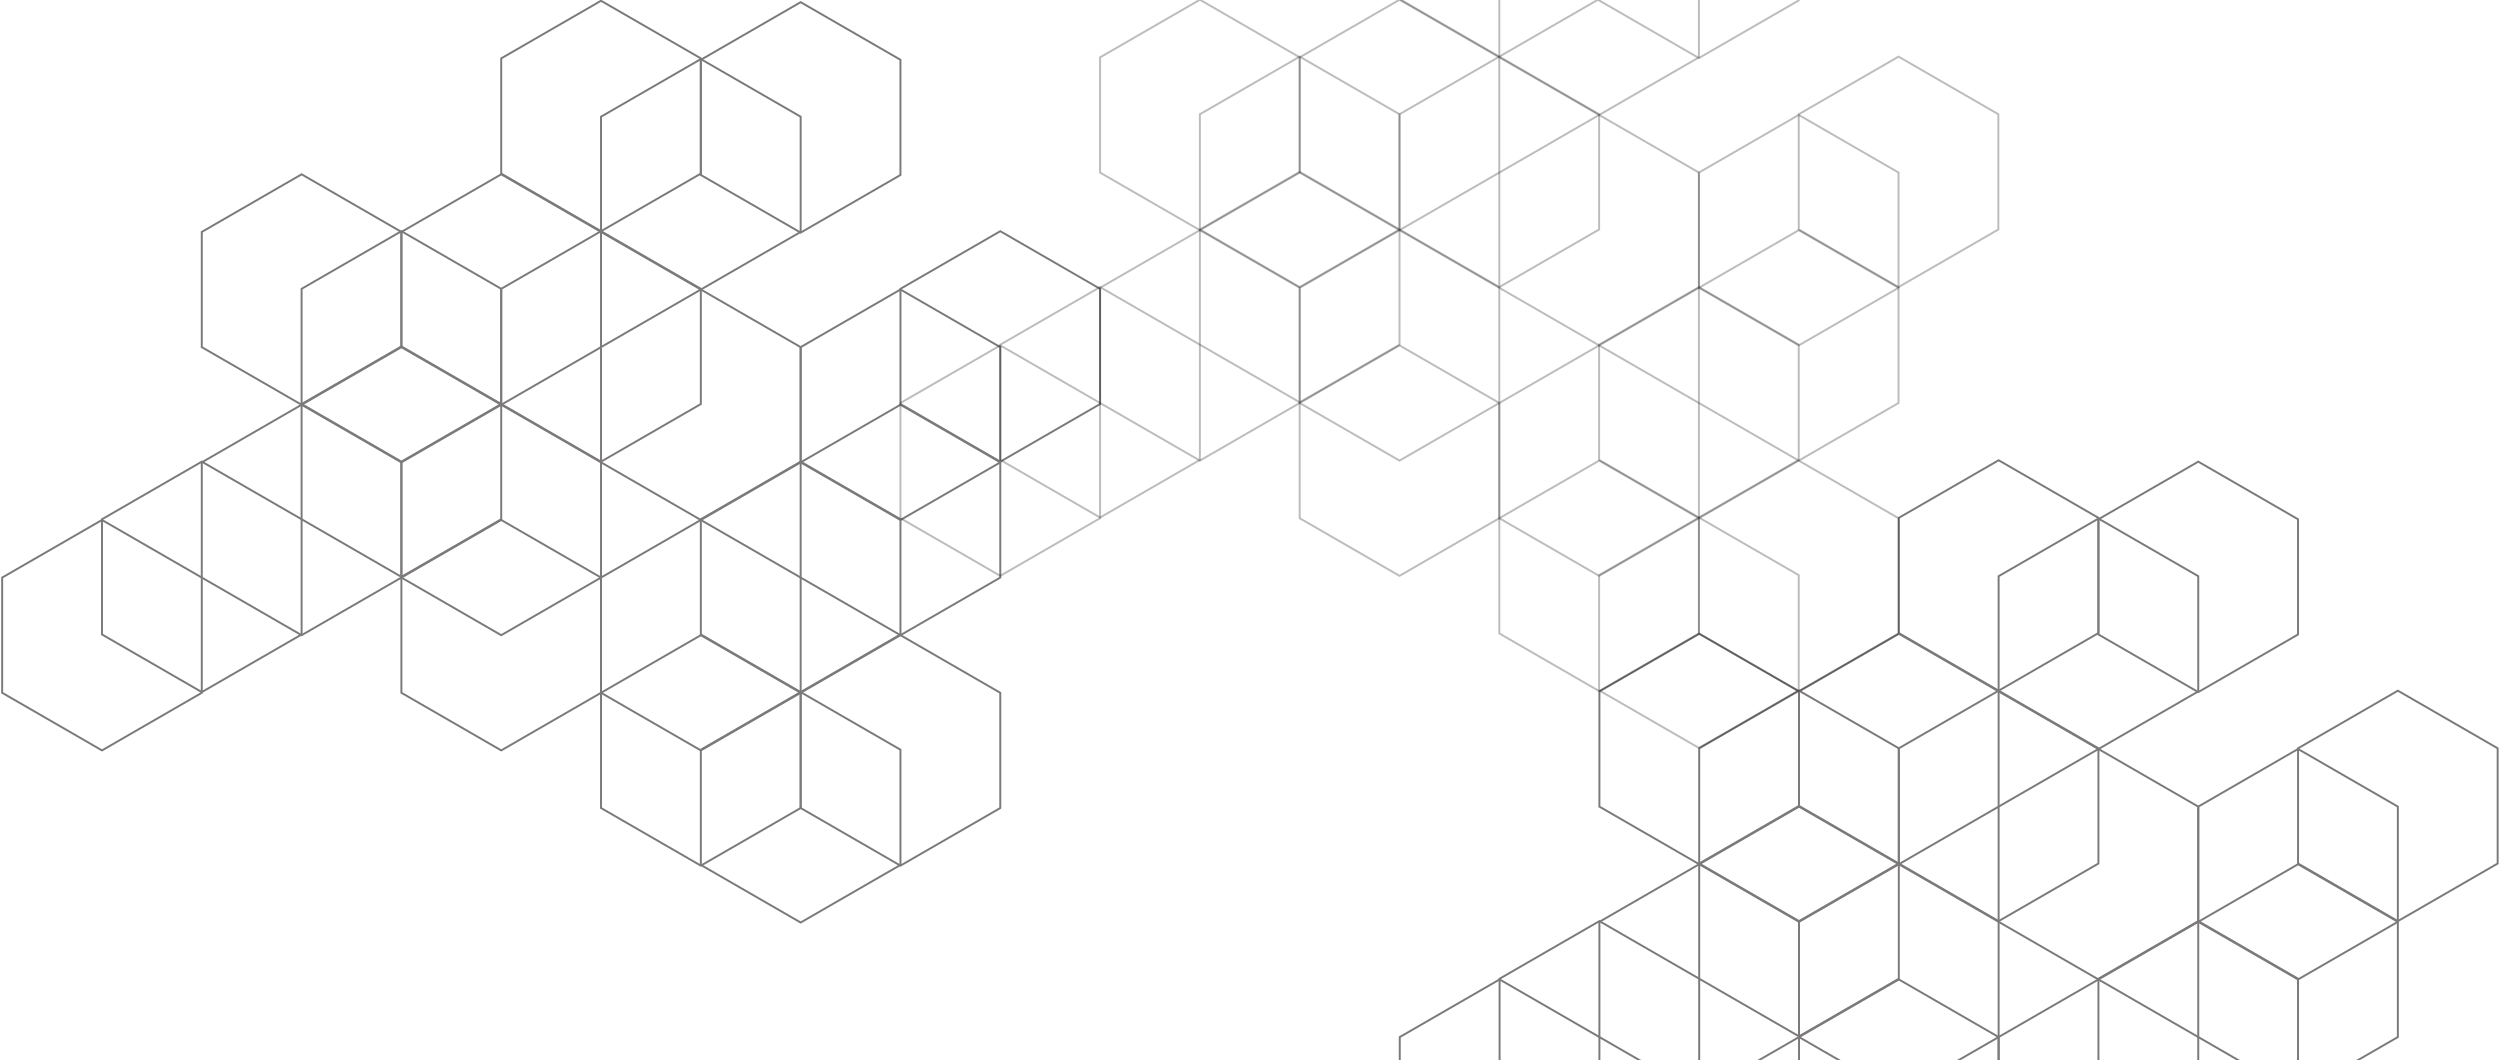 <svg width="1273" height="540" viewBox="0 0 1273 540" fill="none" xmlns="http://www.w3.org/2000/svg">
    <path opacity="0.3" d="M915.916 234.185V175.511L865.088 146.185L814.271 175.511V234.185L865.088 263.522L915.916 234.185Z" stroke="#231F20" stroke-miterlimit="10"/>
    <path opacity="0.3" d="M865.09 146.544V87.87L814.273 58.533L763.445 87.87V146.544L814.273 175.87L865.09 146.544Z" stroke="#231F20" stroke-miterlimit="10"/>
    <path opacity="0.3" d="M763.444 87.88V29.207L712.627 -0.13L661.799 29.207V87.88L712.627 117.207L763.444 87.88Z" stroke="#231F20" stroke-miterlimit="10"/>
    <path opacity="0.3" d="M763.444 205.207V146.543L712.627 117.207L661.799 146.543V205.207L712.627 234.544L763.444 205.207Z" stroke="#231F20" stroke-miterlimit="10"/>
    <path opacity="0.3" d="M712.627 116.848V58.174L661.799 28.837L610.982 58.174V116.848L661.799 146.185L712.627 116.848Z" stroke="#231F20" stroke-miterlimit="10"/>
    <path opacity="0.3" d="M661.799 87.88V29.207L610.982 -0.13L560.154 29.207V87.88L610.982 117.207L661.799 87.88Z" stroke="#231F20" stroke-miterlimit="10"/>
    <path opacity="0.3" d="M712.627 175.511V116.848L661.799 87.511L610.982 116.848V175.511L661.799 204.848L712.627 175.511Z" stroke="#231F20" stroke-miterlimit="10"/>
    <path opacity="0.3" d="M915.916 0.217V-58.446L865.088 -87.783L814.271 -58.446V0.217L865.088 29.554L915.916 0.217Z" stroke="#231F20" stroke-miterlimit="10"/>
    <path opacity="0.3" d="M865.09 29.206V-29.468L814.273 -58.804L763.445 -29.468V29.206L814.273 58.543L865.09 29.206Z" stroke="#231F20" stroke-miterlimit="10"/>
    <path opacity="0.3" d="M814.272 -0.5V-59.163L763.444 -88.5L712.627 -59.163V-0.5L763.444 28.837L814.272 -0.5Z" stroke="#231F20" stroke-miterlimit="10"/>
    <path opacity="0.3" d="M814.272 116.848V58.174L763.444 28.837L712.627 58.174V116.848L763.444 146.185L814.272 116.848Z" stroke="#231F20" stroke-miterlimit="10"/>
    <path opacity="0.3" d="M661.799 205.207V146.543L610.982 117.207L560.154 146.543V205.207L610.982 234.544L661.799 205.207Z" stroke="#231F20" stroke-miterlimit="10"/>
    <path opacity="0.3" d="M610.983 234.185V175.511L560.155 146.185L509.338 175.511V234.185L560.155 263.522L610.983 234.185Z" stroke="#231F20" stroke-miterlimit="10"/>
    <path opacity="0.3" d="M865.09 263.881V205.207L814.273 175.87L763.445 205.207V263.881L814.273 293.217L865.09 263.881Z" stroke="#231F20" stroke-miterlimit="10"/>
    <path opacity="0.3" d="M763.444 263.881V205.207L712.627 175.87L661.799 205.207V263.881L712.627 293.217L763.444 263.881Z" stroke="#231F20" stroke-miterlimit="10"/>
    <path opacity="0.3" d="M966.735 322.554V263.88L915.918 234.543L865.09 263.88V322.554L915.918 351.891L966.735 322.554Z" stroke="#231F20" stroke-miterlimit="10"/>
    <path opacity="0.3" d="M915.916 351.522V292.859L865.088 263.522L814.271 292.859V351.522L865.088 380.859L915.916 351.522Z" stroke="#231F20" stroke-miterlimit="10"/>
    <path opacity="0.3" d="M966.735 205.207V146.543L915.918 117.207L865.09 146.543V205.207L915.918 234.544L966.735 205.207Z" stroke="#231F20" stroke-miterlimit="10"/>
    <path opacity="0.3" d="M1017.56 116.848V58.174L966.735 28.837L915.918 58.174V116.848L966.735 146.185L1017.56 116.848Z" stroke="#231F20" stroke-miterlimit="10"/>
    <path opacity="0.3" d="M560.155 263.881V205.207L509.338 175.87L458.51 205.207V263.881L509.338 293.217L560.155 263.881Z" stroke="#231F20" stroke-miterlimit="10"/>
    <path opacity="0.3" d="M966.735 146.544V87.87L915.918 58.533L865.09 87.87V146.544L915.918 175.87L966.735 146.544Z" stroke="#231F20" stroke-miterlimit="10"/>
    <path opacity="0.3" d="M865.09 322.554V263.88L814.273 234.543L763.445 263.88V322.554L814.273 351.891L865.09 322.554Z" stroke="#231F20" stroke-miterlimit="10"/>
    <g opacity="0.6">
        <path d="M1170.16 557.043V498.369L1119.35 469.032L1068.52 498.369V557.043L1119.35 586.38L1170.16 557.043Z" stroke="#231F20" stroke-miterlimit="10"/>
        <path d="M1119.35 469.391V410.728L1068.52 381.391L1017.7 410.728V469.391L1068.52 498.728L1119.35 469.391Z" stroke="#231F20" stroke-miterlimit="10"/>
        <path d="M1017.7 410.728V352.065L966.876 322.728L916.059 352.065V410.728L966.876 440.065L1017.7 410.728Z" stroke="#231F20" stroke-miterlimit="10"/>
        <path d="M1017.7 528.065V469.391L966.876 440.065L916.059 469.391V528.065L966.876 557.402L1017.7 528.065Z" stroke="#231F20" stroke-miterlimit="10"/>
        <path d="M966.875 439.706V381.033L916.058 351.696L865.23 381.033V439.706L916.058 469.033L966.875 439.706Z" stroke="#231F20" stroke-miterlimit="10"/>
        <path d="M916.059 410.728V352.065L865.231 322.728L814.414 352.065V410.728L865.231 440.065L916.059 410.728Z" stroke="#231F20" stroke-miterlimit="10"/>
        <path d="M966.875 498.369V439.706L916.058 410.369L865.23 439.706V498.369L916.058 527.706L966.875 498.369Z" stroke="#231F20" stroke-miterlimit="10"/>
        <path d="M1170.16 323.076V264.413L1119.35 235.076L1068.52 264.413V323.076L1119.35 352.413L1170.16 323.076Z" stroke="#231F20" stroke-miterlimit="10"/>
        <path d="M1119.35 352.065V293.391L1068.52 264.054L1017.7 293.391V352.065L1068.52 381.402L1119.35 352.065Z" stroke="#231F20" stroke-miterlimit="10"/>
        <path d="M1068.52 322.359V263.685L1017.7 234.359L966.875 263.685V322.359L1017.7 351.696L1068.52 322.359Z" stroke="#231F20" stroke-miterlimit="10"/>
        <path d="M1068.52 439.706V381.033L1017.7 351.696L966.875 381.033V439.706L1017.7 469.033L1068.52 439.706Z" stroke="#231F20" stroke-miterlimit="10"/>
        <path d="M916.059 528.065V469.391L865.231 440.065L814.414 469.391V528.065L865.231 557.402L916.059 528.065Z" stroke="#231F20" stroke-miterlimit="10"/>
        <path d="M865.231 557.043V498.369L814.414 469.032L763.586 498.369V557.043L814.414 586.38L865.231 557.043Z" stroke="#231F20" stroke-miterlimit="10"/>
        <path d="M1119.35 586.739V528.065L1068.52 498.728L1017.7 528.065V586.739L1068.52 616.076L1119.35 586.739Z" stroke="#231F20" stroke-miterlimit="10"/>
        <path d="M1017.7 586.739V528.065L966.876 498.728L916.059 528.065V586.739L966.876 616.076L1017.7 586.739Z" stroke="#231F20" stroke-miterlimit="10"/>
        <path d="M1220.99 528.065V469.391L1170.16 440.065L1119.35 469.391V528.065L1170.16 557.402L1220.99 528.065Z" stroke="#231F20" stroke-miterlimit="10"/>
        <path d="M1271.81 439.706V381.033L1220.99 351.696L1170.17 381.033V439.706L1220.99 469.033L1271.81 439.706Z" stroke="#231F20" stroke-miterlimit="10"/>
        <path d="M814.414 586.739V528.065L763.586 498.728L712.758 528.065V586.739L763.586 616.076L814.414 586.739Z" stroke="#231F20" stroke-miterlimit="10"/>
        <path d="M1220.99 469.391V410.728L1170.16 381.391L1119.35 410.728V469.391L1170.16 498.728L1220.99 469.391Z" stroke="#231F20" stroke-miterlimit="10"/>
    </g>
    <g opacity="0.6">
        <path d="M458.508 323.076V264.402L407.691 235.076L356.863 264.402V323.076L407.691 352.413L458.508 323.076Z" stroke="#231F20" stroke-miterlimit="10"/>
        <path d="M407.693 235.435V176.761L356.865 147.424L306.037 176.761V235.435L356.865 264.772L407.693 235.435Z" stroke="#231F20" stroke-miterlimit="10"/>
        <path d="M306.036 176.772V118.098L255.219 88.761L204.391 118.098V176.772L255.219 206.109L306.036 176.772Z" stroke="#231F20" stroke-miterlimit="10"/>
        <path d="M306.036 294.098V235.435L255.219 206.098L204.391 235.435V294.098L255.219 323.435L306.036 294.098Z" stroke="#231F20" stroke-miterlimit="10"/>
        <path d="M255.219 205.739V147.065L204.391 117.728L153.574 147.065V205.739L204.391 235.076L255.219 205.739Z" stroke="#231F20" stroke-miterlimit="10"/>
        <path d="M204.391 176.772V118.098L153.574 88.761L102.746 118.098V176.772L153.574 206.109L204.391 176.772Z" stroke="#231F20" stroke-miterlimit="10"/>
        <path d="M255.219 264.402V205.739L204.391 176.402L153.574 205.739V264.402L204.391 293.739L255.219 264.402Z" stroke="#231F20" stroke-miterlimit="10"/>
        <path d="M458.508 89.109V30.446L407.691 1.109L356.863 30.446V89.109L407.691 118.446L458.508 89.109Z" stroke="#231F20" stroke-miterlimit="10"/>
        <path d="M407.693 118.098V59.424L356.865 30.087L306.037 59.424V118.098L356.865 147.435L407.693 118.098Z" stroke="#231F20" stroke-miterlimit="10"/>
        <path d="M356.864 88.391V29.728L306.036 0.391L255.219 29.728V88.391L306.036 117.728L356.864 88.391Z" stroke="#231F20" stroke-miterlimit="10"/>
        <path d="M356.864 205.739V147.065L306.036 117.728L255.219 147.065V205.739L306.036 235.076L356.864 205.739Z" stroke="#231F20" stroke-miterlimit="10"/>
        <path d="M204.391 294.098V235.435L153.574 206.098L102.746 235.435V294.098L153.574 323.435L204.391 294.098Z" stroke="#231F20" stroke-miterlimit="10"/>
        <path d="M153.575 323.076V264.402L102.747 235.076L51.93 264.402V323.076L102.747 352.413L153.575 323.076Z" stroke="#231F20" stroke-miterlimit="10"/>
        <path d="M407.693 352.772V294.098L356.865 264.772L306.037 294.098V352.772L356.865 382.109L407.693 352.772Z" stroke="#231F20" stroke-miterlimit="10"/>
        <path d="M306.036 352.772V294.098L255.219 264.772L204.391 294.098V352.772L255.219 382.109L306.036 352.772Z" stroke="#231F20" stroke-miterlimit="10"/>
        <path d="M509.336 411.446V352.772L458.508 323.435L407.691 352.772V411.446L458.508 440.783L509.336 411.446Z" stroke="#231F20" stroke-miterlimit="10"/>
        <path d="M458.508 440.424V381.75L407.691 352.413L356.863 381.75V440.424L407.691 469.75L458.508 440.424Z" stroke="#231F20" stroke-miterlimit="10"/>
        <path d="M509.336 294.098V235.435L458.508 206.098L407.691 235.435V294.098L458.508 323.435L509.336 294.098Z" stroke="#231F20" stroke-miterlimit="10"/>
        <path d="M560.155 205.739V147.065L509.338 117.728L458.51 147.065V205.739L509.338 235.076L560.155 205.739Z" stroke="#231F20" stroke-miterlimit="10"/>
        <path d="M102.746 352.772V294.098L51.929 264.772L1.102 294.098V352.772L51.929 382.109L102.746 352.772Z" stroke="#231F20" stroke-miterlimit="10"/>
        <path d="M509.336 235.435V176.761L458.508 147.424L407.691 176.761V235.435L458.508 264.772L509.336 235.435Z" stroke="#231F20" stroke-miterlimit="10"/>
        <path d="M407.693 411.446V352.772L356.865 323.435L306.037 352.772V411.446L356.865 440.783L407.693 411.446Z" stroke="#231F20" stroke-miterlimit="10"/>
    </g>
</svg>
